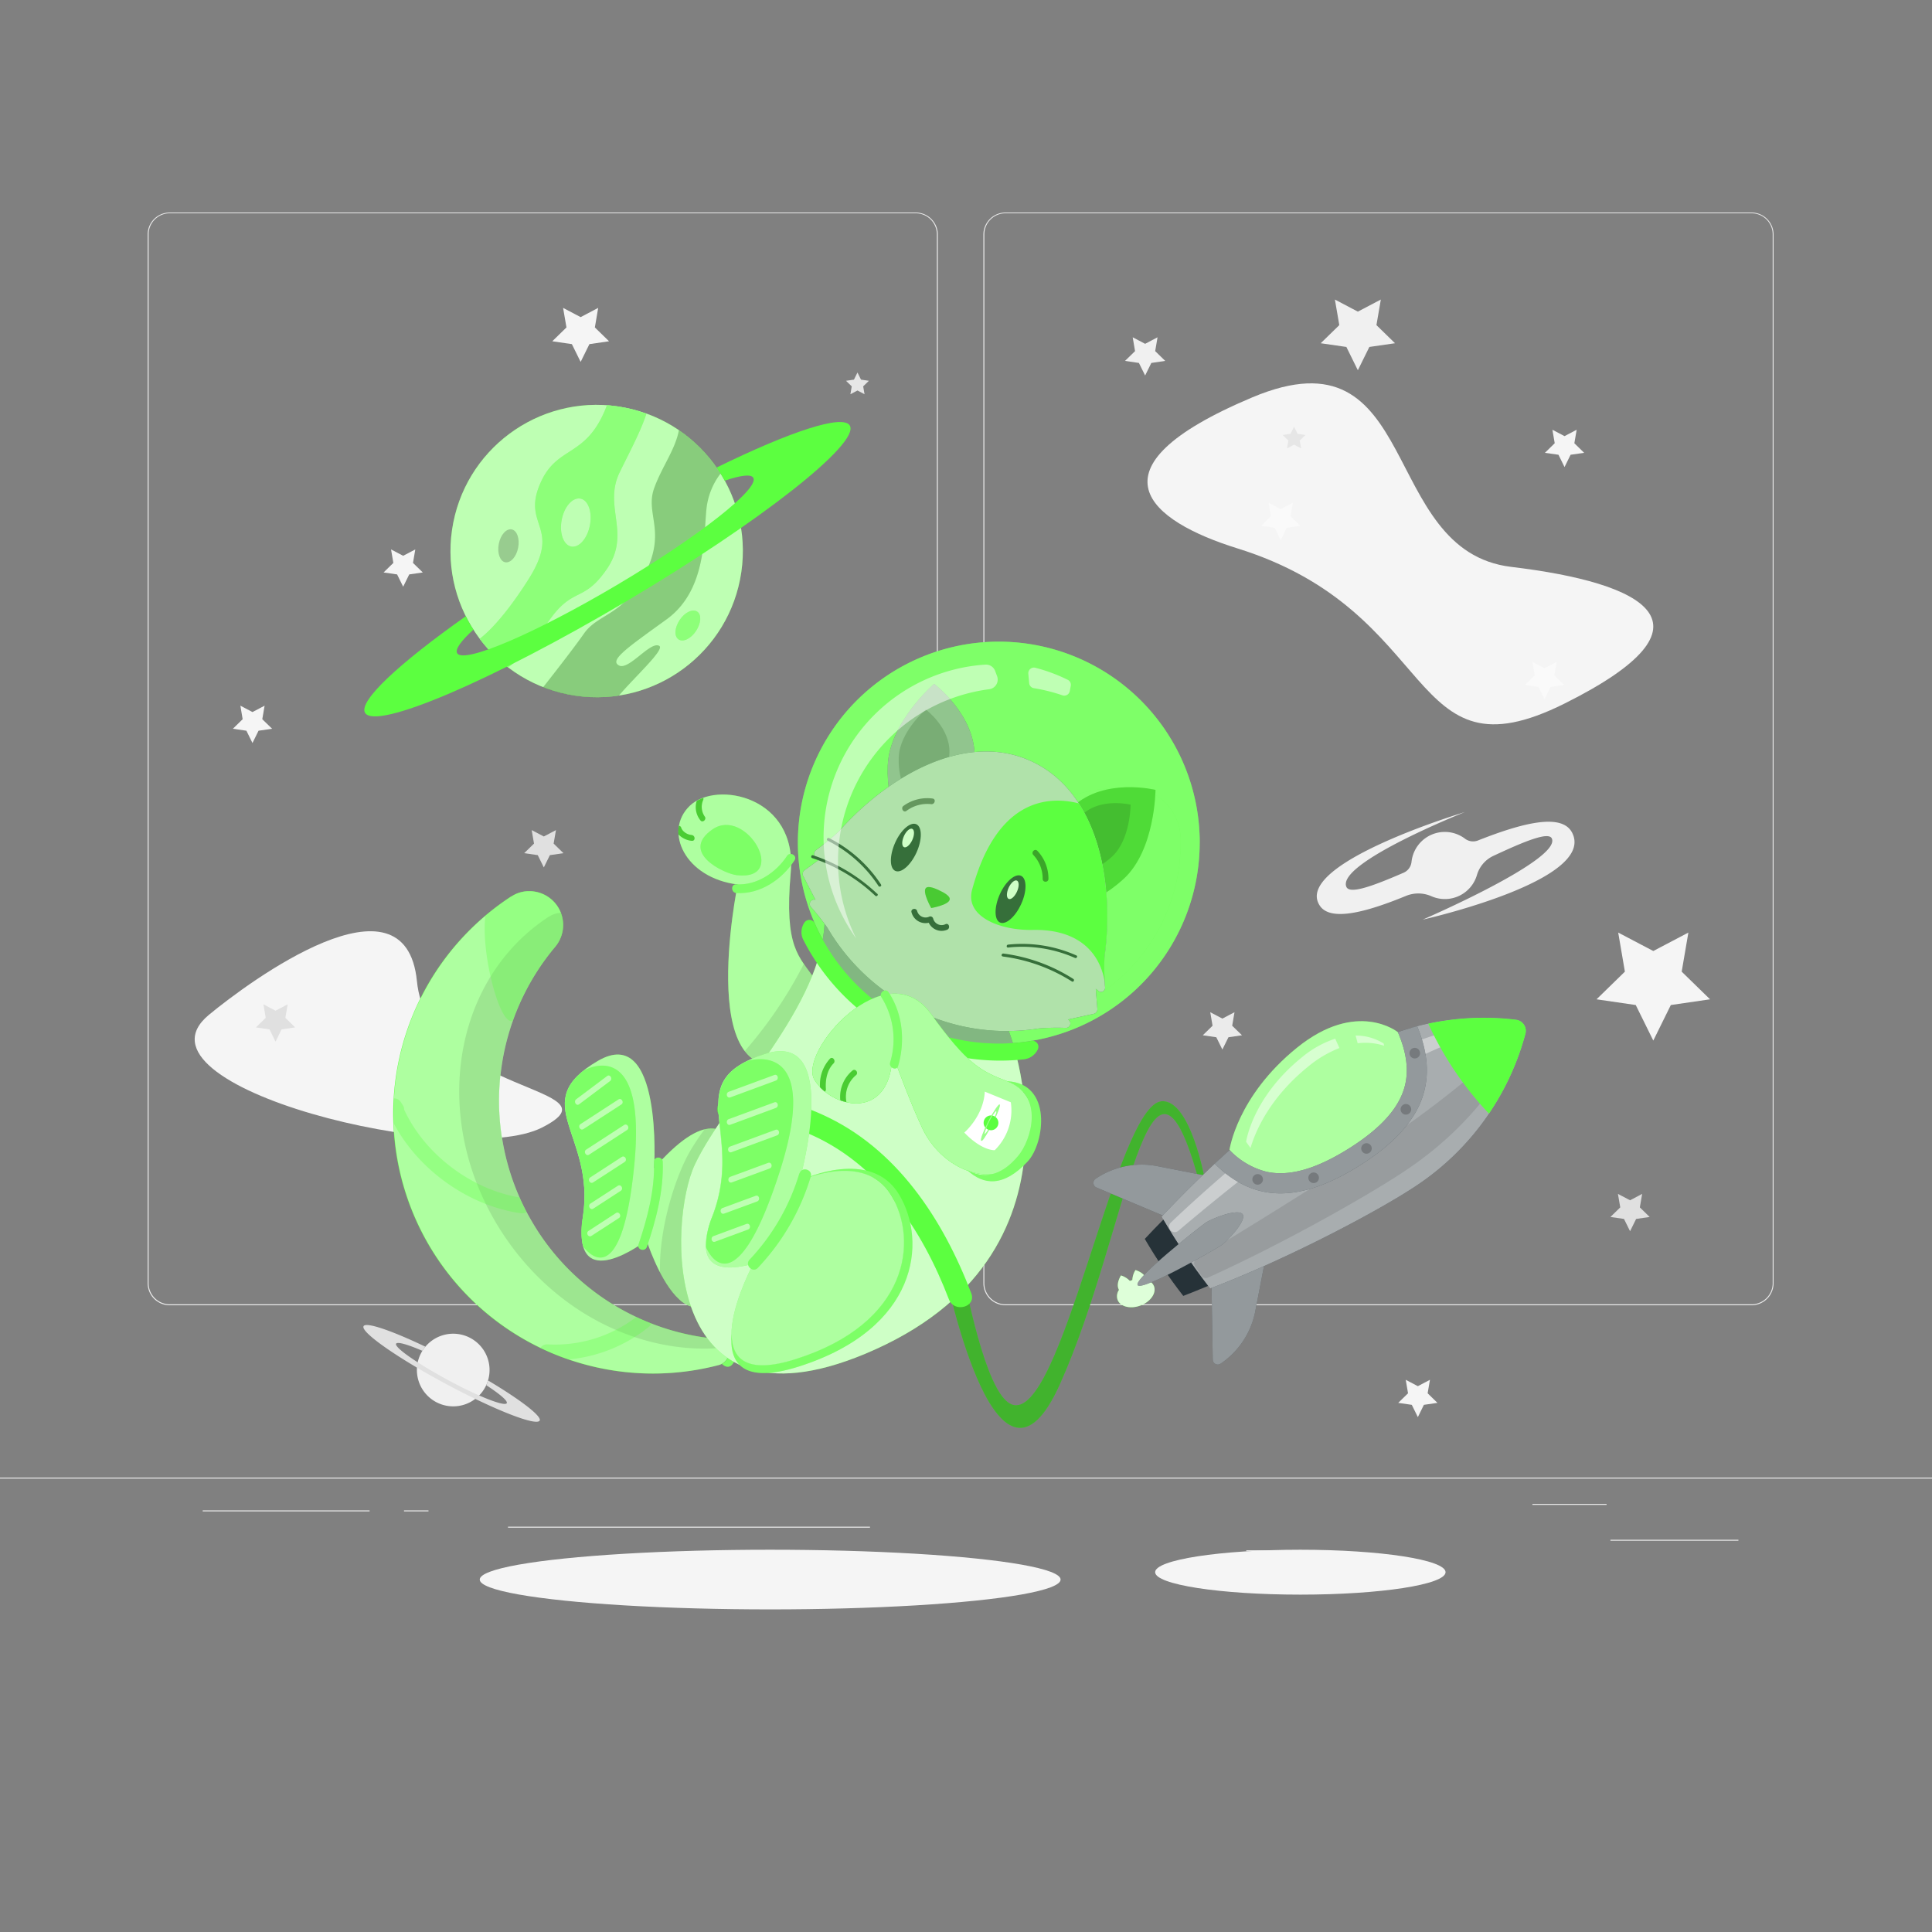 <svg xmlns="http://www.w3.org/2000/svg" viewBox="0 0 500 500"><rect x="0" y="0" width="500" height="500" fill="#808080" stroke="none"/><g id="freepik--background-complete--inject-1"><rect x="416.78" y="398.49" width="33.12" height="0.25" style="fill:#ebebeb"></rect><rect x="322.53" y="401.21" width="8.69" height="0.25" style="fill:#ebebeb"></rect><rect x="396.59" y="389.21" width="19.19" height="0.25" style="fill:#ebebeb"></rect><rect x="52.46" y="390.89" width="43.19" height="0.25" style="fill:#ebebeb"></rect><rect x="104.56" y="390.89" width="6.33" height="0.25" style="fill:#ebebeb"></rect><rect x="131.47" y="395.11" width="93.68" height="0.25" style="fill:#ebebeb"></rect><path d="M237,337.8H43.92a5.71,5.71,0,0,1-5.71-5.71V60.66A5.71,5.71,0,0,1,43.92,55H237a5.71,5.71,0,0,1,5.71,5.71V332.09A5.71,5.71,0,0,1,237,337.8ZM43.92,55.2a5.47,5.47,0,0,0-5.46,5.46V332.09a5.47,5.47,0,0,0,5.46,5.46H237a5.47,5.47,0,0,0,5.46-5.46V60.66A5.47,5.47,0,0,0,237,55.2Z" style="fill:#ebebeb"></path><path d="M453.31,337.8H260.21a5.72,5.72,0,0,1-5.71-5.71V60.66A5.72,5.72,0,0,1,260.21,55h193.1A5.71,5.71,0,0,1,459,60.66V332.09A5.71,5.71,0,0,1,453.31,337.8ZM260.21,55.2a5.47,5.47,0,0,0-5.46,5.46V332.09a5.47,5.47,0,0,0,5.46,5.46h193.1a5.47,5.47,0,0,0,5.46-5.46V60.66a5.47,5.47,0,0,0-5.46-5.46Z" style="fill:#ebebeb"></path><rect y="382.4" width="500" height="0.25" style="fill:#ebebeb"></rect><polygon points="140.74 216.48 143.88 214.83 143.28 218.32 145.82 220.8 142.31 221.31 140.74 224.49 139.17 221.31 135.66 220.8 138.2 218.32 137.6 214.83 140.74 216.48" style="fill:#e0e0e0"></polygon><path d="M320.17,141.9c-22.44-7-40.06-20.57,3.94-39.07s32.5,39.76,67,43.88,55.18,14.72,13.79,35.37S373.29,158.38,320.17,141.9Z" style="fill:#f5f5f5"></path><polygon points="150.27 82.07 154.81 79.68 153.95 84.74 157.62 88.32 152.54 89.06 150.27 93.66 148 89.06 142.93 88.32 146.6 84.74 145.73 79.68 150.27 82.07" style="fill:#f5f5f5"></polygon><polygon points="427.87 246.12 436.95 241.35 435.22 251.46 442.56 258.62 432.41 260.1 427.87 269.3 423.33 260.1 413.18 258.62 420.52 251.46 418.79 241.35 427.87 246.12" style="fill:#f5f5f5"></polygon><polygon points="351.41 80.65 357.36 77.52 356.22 84.14 361.03 88.83 354.39 89.79 351.41 95.82 348.44 89.79 341.8 88.83 346.61 84.14 345.47 77.52 351.41 80.65" style="fill:#f0f0f0"></polygon><polygon points="65.34 184.28 68.48 182.63 67.88 186.13 70.42 188.6 66.91 189.11 65.34 192.29 63.77 189.11 60.27 188.6 62.8 186.13 62.21 182.63 65.34 184.28" style="fill:#f5f5f5"></polygon><polygon points="104.34 143.84 107.48 142.19 106.88 145.68 109.42 148.15 105.91 148.66 104.34 151.84 102.77 148.66 99.27 148.15 101.8 145.68 101.2 142.19 104.34 143.84" style="fill:#f5f5f5"></polygon><polygon points="404.9 112.87 408.04 111.22 407.44 114.71 409.98 117.19 406.47 117.69 404.9 120.87 403.33 117.69 399.82 117.19 402.36 114.71 401.76 111.22 404.9 112.87" style="fill:#f5f5f5"></polygon><polygon points="331.45 131.76 334.59 130.11 333.99 133.61 336.53 136.08 333.02 136.59 331.45 139.77 329.89 136.59 326.38 136.08 328.92 133.61 328.32 130.11 331.45 131.76" style="fill:#fafafa"></polygon><polygon points="334.9 115.08 333.08 116.05 333.43 114.01 331.94 112.57 333.99 112.27 334.9 110.42 335.82 112.27 337.86 112.57 336.38 114.01 336.73 116.05 334.9 115.08" style="fill:#e6e6e6"></polygon><polygon points="221.91 101.06 220.08 102.03 220.43 99.99 218.95 98.55 221 98.25 221.91 96.4 222.83 98.25 224.87 98.55 223.39 99.99 223.74 102.03 221.91 101.06" style="fill:#e6e6e6"></polygon><polygon points="399.72 172.94 402.86 171.29 402.26 174.79 404.8 177.26 401.29 177.77 399.72 180.95 398.15 177.77 394.65 177.26 397.19 174.79 396.59 171.29 399.72 172.94" style="fill:#fafafa"></polygon><polygon points="366.94 358.74 370.07 357.09 369.47 360.58 372.01 363.06 368.5 363.57 366.94 366.75 365.37 363.57 361.86 363.06 364.4 360.58 363.8 357.09 366.94 358.74" style="fill:#f5f5f5"></polygon><polygon points="296.36 88.98 299.57 87.29 298.96 90.87 301.56 93.4 297.96 93.93 296.36 97.18 294.75 93.93 291.15 93.4 293.75 90.87 293.14 87.29 296.36 88.98" style="fill:#f0f0f0"></polygon><path d="M54.05,262.65c10.51-8.7,50.89-38.48,53.85-8.73s53.63,27.12,32.35,37.9S31.58,281.24,54.05,262.65Z" style="fill:#f5f5f5"></path><polygon points="71.31 261.57 74.45 259.92 73.85 263.41 76.39 265.89 72.88 266.4 71.31 269.58 69.74 266.4 66.23 265.89 68.77 263.41 68.17 259.92 71.31 261.57" style="fill:#e0e0e0"></polygon><polygon points="116.83 279.32 118.88 278.24 118.49 280.53 120.15 282.15 117.86 282.49 116.83 284.57 115.8 282.49 113.51 282.15 115.17 280.53 114.78 278.24 116.83 279.32" style="fill:#fafafa"></polygon><polygon points="421.86 310.63 424.99 308.98 424.39 312.47 426.93 314.95 423.43 315.46 421.86 318.64 420.29 315.46 416.78 314.95 419.32 312.47 418.72 308.98 421.86 310.63" style="fill:#e0e0e0"></polygon><path d="M125.58,359a9.4,9.4,0,1,1-3.84-12.72A9.39,9.39,0,0,1,125.58,359Z" style="fill:#f0f0f0"></path><path d="M126.31,357.26a9.64,9.64,0,0,1-.46,1.23c3.49,2.28,5.61,4.07,5.3,4.65-.51.95-7.33-1.72-15.24-6s-13.91-8.44-13.4-9.39c.31-.58,3,.19,6.8,1.84a11.7,11.7,0,0,1,.78-1.07c-8.8-4.2-15.43-6.47-16-5.3-.81,1.51,8.74,8.2,21.32,14.94s23.45,11,24.26,9.48C140.25,366.51,134.68,362.25,126.31,357.26Z" style="fill:#e0e0e0"></path><polygon points="316.35 263.61 319.49 261.96 318.89 265.46 321.43 267.93 317.92 268.44 316.35 271.62 314.78 268.44 311.28 267.93 313.81 265.46 313.21 261.96 316.35 263.61" style="fill:#ebebeb"></polygon><path d="M406.87,215.51c-2.67-5.23-13.07-2.46-24.37,2a3.44,3.44,0,0,1-3.36-.46,8.67,8.67,0,0,0-13.84,6,3.46,3.46,0,0,1-2.05,2.81c-7.94,3.44-14,5.68-14.82,3.63-2.49-6.17,30.69-19.33,30.69-19.33s-44.72,13.4-37.56,24.22c2.76,4.18,12,1.72,22.4-2.56a8.42,8.42,0,0,1,6.55.15,8.65,8.65,0,0,0,11.74-5.58,7.94,7.94,0,0,1,4.36-4.95c8.06-3.76,14.17-6.26,15-4.44,2.51,5.48-33.42,21-33.42,21S413.21,227.92,406.87,215.51Z" style="fill:#f0f0f0"></path></g><g id="freepik--Shadow--inject-1"><ellipse id="freepik--path--inject-1" cx="199.32" cy="408.79" rx="75.16" ry="7.72" style="fill:#f5f5f5"></ellipse><ellipse id="freepik--path--inject-1" cx="336.53" cy="406.88" rx="37.58" ry="5.81" style="fill:#f5f5f5"></ellipse></g><g id="freepik--Rocket--inject-1"><path d="M296.7,331.18c0-.12-.07-.24-.11-.36-.57-1.52-2.73-2.13-2.73-2.13a5.25,5.25,0,0,0-.81,2.58l-.32.11-.32.13a5.28,5.28,0,0,0-2.3-1.42s-1.24,1.87-.67,3.4l.15.34a2.88,2.88,0,0,0-.36,2.55c.66,1.79,3.32,2.46,5.92,1.49s4.17-3.21,3.5-5A2.92,2.92,0,0,0,296.7,331.18Z" style="fill:#5CFF40"></path><path d="M296.7,331.18c0-.12-.07-.24-.11-.36-.57-1.52-2.73-2.13-2.73-2.13a5.25,5.25,0,0,0-.81,2.58l-.32.11-.32.13a5.28,5.28,0,0,0-2.3-1.42s-1.24,1.87-.67,3.4l.15.34a2.88,2.88,0,0,0-.36,2.55c.66,1.79,3.32,2.46,5.92,1.49s4.17-3.21,3.5-5A2.92,2.92,0,0,0,296.7,331.18Z" style="fill:#fff;opacity:0.8"></path><path d="M300.66,285c-11.87.74-25.94,83.65-38.88,78.44-5.48-2.2-10.37-21.19-14.18-42.33l-4.45,1.65c2.65,13.36,15.31,70.69,31.13,35.53,17.82-39.62,23.08-100.4,36.13-52.16l1.44-.69S308.15,284.53,300.66,285Z" style="fill:#5CFF40"></path><path d="M300.66,285c-11.87.74-25.94,83.65-38.88,78.44-5.48-2.2-10.37-21.19-14.18-42.33l-4.45,1.65c2.65,13.36,15.31,70.69,31.13,35.53,17.82-39.62,23.08-100.4,36.13-52.16l1.44-.69S308.15,284.53,300.66,285Z" style="opacity:0.3"></path><path d="M318.19,297.62s1.88-13.85,17.44-26.45,26.11-4.06,26.11-4.06l4.15,2.72.21,11.64-5.9,10.27-14.68,11.65-15.16,4.28L323,304.36Z" style="fill:#5CFF40"></path><path d="M318.19,297.62s1.88-13.85,17.44-26.45,26.11-4.06,26.11-4.06l4.15,2.72.21,11.64-5.9,10.27-14.68,11.65-15.16,4.28L323,304.36Z" style="fill:#fff;opacity:0.5"></path><path d="M283.79,307.34l23.68,10,16.06-10.84-24-4.7a21.24,21.24,0,0,0-15.94,3.23h0A1.3,1.3,0,0,0,283.79,307.34Z" style="fill:#263238"></path><path d="M313.86,351.92l-.43-25.72,16.06-10.83-4.63,24a21.22,21.22,0,0,1-9,13.57h0A1.3,1.3,0,0,1,313.86,351.92Z" style="fill:#263238"></path><g style="opacity:0.5"><path d="M283.79,307.34l23.68,10,16.06-10.84-24-4.7a21.24,21.24,0,0,0-15.94,3.23h0A1.3,1.3,0,0,0,283.79,307.34Z" style="fill:#fff"></path><path d="M313.86,351.92l-.43-25.72,16.06-10.83-4.63,24a21.22,21.22,0,0,1-9,13.57h0A1.3,1.3,0,0,1,313.86,351.92Z" style="fill:#fff"></path></g><path d="M392.36,263.9A68.51,68.51,0,0,0,365.17,266l1.79,9.54-.86,5.91-9.25,13-9.48,6.4L334,306.15,323,304.36,315.61,300c-5.19,4.83-10.34,9.92-15,14.89,1.83,3.16,3.82,6.34,6,9.5s4.33,6.19,6.58,9.07c20.53-7.84,44.19-20.41,53.7-26.83a68.41,68.41,0,0,0,27.92-39.11A2.91,2.91,0,0,0,392.36,263.9Z" style="fill:#263238"></path><path d="M392.36,263.9A68.51,68.51,0,0,0,365.17,266l1.79,9.54-.86,5.91-9.25,13-9.48,6.4L334,306.15,323,304.36,315.61,300c-5.19,4.83-10.34,9.92-15,14.89,1.83,3.16,3.82,6.34,6,9.5s4.33,6.19,6.58,9.07c20.53-7.84,44.19-20.41,53.7-26.83a68.41,68.41,0,0,0,27.92-39.11A2.91,2.91,0,0,0,392.36,263.9Z" style="fill:#fff;opacity:0.6"></path><path d="M306.6,324.39c-2-2.92-3.8-5.84-5.52-8.76-1.65,1.66-3.27,3.33-4.81,5q2.19,3.76,4.73,7.54t5.23,7.21c2.11-.81,4.26-1.68,6.42-2.59C310.59,330.1,308.56,327.3,306.6,324.39Z" style="fill:#263238"></path><path d="M393.88,266.16c-8.53,8.91-20.69,19-35,28.66-9.3,6.27-31,20.08-49.15,30.91a1.42,1.42,0,0,0-.45,2l1.62,2.39a1.41,1.41,0,0,0,1.76.51c19.59-8.86,42.19-21.65,51.53-28,13.92-9.38,24.14-21.73,29.83-34.62a2,2,0,0,0-.18-1.91Z" style="opacity:0.1"></path><g style="opacity:0.4"><path d="M319.05,302c-5.47,4.67-11,9.58-16,14.36A1.43,1.43,0,0,0,305,318.5c5.57-4.75,11.65-9.69,17.62-14.39Z" style="fill:#fff"></path><path d="M365.89,269.83l.76,4.05A103,103,0,0,1,393,264.8l-.31-.45A77.34,77.34,0,0,0,365.89,269.83Z" style="fill:#fff"></path></g><path d="M366.76,265.6q-2.53.66-5,1.51c2.23,5.17,2.84,9.71,1.86,13.74-1.4,5.77-6.18,11.14-14.6,16.42s-15.34,7.24-21.14,6a19.87,19.87,0,0,1-9.67-5.65q-1.92,1.75-3.83,3.55c10.14,10.11,22,10.17,37.41.52C368,291.53,372.8,280.17,366.76,265.6Z" style="fill:#263238"></path><path d="M366.76,265.6q-2.53.66-5,1.51c2.23,5.17,2.84,9.71,1.86,13.74-1.4,5.77-6.18,11.14-14.6,16.42s-15.34,7.24-21.14,6a19.87,19.87,0,0,1-9.67-5.65q-1.92,1.75-3.83,3.55c10.14,10.11,22,10.17,37.41.52C368,291.53,372.8,280.17,366.76,265.6Z" style="fill:#fff;opacity:0.5"></path><g style="opacity:0.2"><path d="M326.64,304.49a1.37,1.37,0,1,1-1.88-.43A1.37,1.37,0,0,1,326.64,304.49Z"></path><path d="M341.13,304.08a1.37,1.37,0,1,1-1.89-.43A1.37,1.37,0,0,1,341.13,304.08Z"></path><path d="M354.8,296.5a1.36,1.36,0,1,1-1.88-.43A1.36,1.36,0,0,1,354.8,296.5Z"></path><path d="M365,286.36a1.37,1.37,0,1,1-1.88-.43A1.36,1.36,0,0,1,365,286.36Z"></path><path d="M367.3,271.83a1.37,1.37,0,1,1-1.89-.43A1.36,1.36,0,0,1,367.3,271.83Z"></path></g><path d="M369.63,264.92a86.18,86.18,0,0,0,15.71,23.29,68.58,68.58,0,0,0,9.46-20.69,2.91,2.91,0,0,0-2.44-3.62A68.76,68.76,0,0,0,369.63,264.92Z" style="fill:#5CFF40"></path><path d="M321.6,314.27c1.09,1.63-4,7-5.63,8.08s-20.45,11.88-21.55,10.25,15.94-15,17.57-16.14S320.5,312.64,321.6,314.27Z" style="fill:#263238"></path><path d="M321.6,314.27c1.09,1.63-4,7-5.63,8.08s-20.45,11.88-21.55,10.25,15.94-15,17.57-16.14S320.5,312.64,321.6,314.27Z" style="fill:#fff;opacity:0.5"></path><path d="M345.55,268.81a26.44,26.44,0,0,0-8.68,4.87c-12.83,10.4-14.38,21.83-14.38,21.83l1.14,1.59c1.22-4.14,4.82-12.89,14.91-21.06a29.54,29.54,0,0,1,8.1-4.81Z" style="fill:#fff;opacity:0.5"></path><path d="M350.83,268l.54,2a15.86,15.86,0,0,1,6.85.64l-.14-.59A13.55,13.55,0,0,0,350.83,268Z" style="fill:#fff;opacity:0.5"></path></g><g id="freepik--Cat--inject-1"><path d="M137.24,230.63h-.37a8.1,8.1,0,0,0-4.49,1.35l-.06,0A67.18,67.18,0,0,0,186,353.28a3.41,3.41,0,0,0,1.62-.94l.06-.06a3.42,3.42,0,0,0-2.13-5.79A61.86,61.86,0,0,1,143.71,245,8.76,8.76,0,0,0,137.24,230.63Z" style="fill:#5CFF40"></path><path d="M187.68,352.28l-.06.06a3.51,3.51,0,0,1-1.61.94,67.23,67.23,0,0,1-38.82-1.46,65.39,65.39,0,0,1-7.32-3,67.19,67.19,0,0,1-38-58.2l.09-6.37A67.24,67.24,0,0,1,132.32,232l.06,0a8.11,8.11,0,0,1,4.5-1.35h.37A8.75,8.75,0,0,1,143.71,245a61.94,61.94,0,0,0-9.26,64.85c.56,1.28,1.18,2.55,1.84,3.81q1.34,2.52,2.93,5a61.44,61.44,0,0,0,25.48,22.19c1.28.61,2.57,1.16,3.88,1.67h0a62,62,0,0,0,17,4A3.42,3.42,0,0,1,187.68,352.28Z" style="fill:#fff;opacity:0.5"></path><path d="M188.41,348.66a3.33,3.33,0,0,0-2.86-2.17A61.86,61.86,0,0,1,143.71,245a8.64,8.64,0,0,0,1.45-8.77,6.15,6.15,0,0,0-3.07,1l-.05,0c-25.35,16.52-30.75,53.15-12.07,81.81C143.82,340.31,167,351.18,188.41,348.66Z" style="opacity:0.1"></path><path d="M188.89,346c-1.8-1.66-3.27-.64-4.14.41l.8.1a3.42,3.42,0,0,1,2.13,5.79l-.06.06a3.61,3.61,0,0,1-.8.61C190.09,356.05,191.94,348.78,188.89,346Z" style="fill:#5CFF40"></path><g style="opacity:0.2"><path d="M188.89,346c-1.8-1.66-3.27-.64-4.14.41l.8.1a3.42,3.42,0,0,1,2.13,5.79l-.06.06a3.61,3.61,0,0,1-.8.61C190.09,356.05,191.94,348.78,188.89,346Z" style="fill:#fff"></path></g><path d="M210.71,253.23c-3.79-5.7-7.84-7.77-6.07-27.43s-19.21-23.89-26.11-17.27-1.22,18.7,12.39,20.37c0,0-11.91,57.57,16.5,45C211.8,272,216.55,262,210.71,253.23Z" style="fill:#5CFF40"></path><path d="M210.71,253.23c-3.79-5.7-7.84-7.77-6.07-27.43s-19.21-23.89-26.11-17.27-1.22,18.7,12.39,20.37c0,0-11.91,57.57,16.5,45C211.8,272,216.55,262,210.71,253.23Z" style="fill:#fff;opacity:0.5"></path><path d="M190.7,226.5c-3.34-.38-14.91-5.93-6.29-11.87S204.34,228,190.7,226.5Z" style="fill:#5CFF40"></path><path d="M190.62,231.11c6.15.38,11.8-3.54,15-8.46.8-1.21-1.15-2.34-1.94-1.14-2.83,4.29-7.76,7.68-13.11,7.35-1.45-.09-1.44,2.16,0,2.25Z" style="fill:#5CFF40"></path><g style="opacity:0.2"><path d="M190.7,226.5c-3.34-.38-14.91-5.93-6.29-11.87S204.34,228,190.7,226.5Z" style="fill:#fff"></path><path d="M190.62,231.11c6.15.38,11.8-3.54,15-8.46.8-1.21-1.15-2.34-1.94-1.14-2.83,4.29-7.76,7.68-13.11,7.35-1.45-.09-1.44,2.16,0,2.25Z" style="fill:#fff"></path></g><path d="M207.42,273.91c4.38-1.93,9.13-11.89,3.29-20.68-.91-1.37-1.83-2.52-2.69-3.76A110.33,110.33,0,0,1,192.76,272C195.63,275.77,200.23,277.09,207.42,273.91Z" style="opacity:0.1"></path><path d="M191.75,322.67c2.45-7.17,3.38-49.88-22.46-20.32,0,0,2.31-37.62-14.54-27.8-18.59,10.84-.67,18.89-3.89,40.27S167.33,321,167.33,321,179.39,358.87,191.75,322.67Z" style="fill:#5CFF40"></path><path d="M191.75,322.67c2.45-7.17,3.38-49.88-22.46-20.32,0,0,2.31-37.62-14.54-27.8-18.59,10.84-.67,18.89-3.89,40.27S167.33,321,167.33,321,179.39,358.87,191.75,322.67Z" style="fill:#fff;opacity:0.5"></path><path d="M151,277.11c-12.06,9.65,2.84,18-.12,37.71a18.9,18.9,0,0,0,0,7.67c.31.45,9.74,13.9,13.22-20.49C167.55,268.27,152.09,276.48,151,277.11Z" style="fill:#5CFF40"></path><path d="M151,277.11c-12.06,9.65,2.84,18-.12,37.71a18.9,18.9,0,0,0,0,7.67c.31.45,9.74,13.9,13.22-20.49C167.55,268.27,152.09,276.48,151,277.11Z" style="fill:#fff;opacity:0.2"></path><g style="opacity:0.5"><path d="M149.88,285.78l8-6c.77-.58,0-1.88-.75-1.3l-8,6c-.77.57,0,1.88.75,1.3Z" style="fill:#fff"></path><path d="M151,292.2l9.81-6.37c.8-.52,0-1.82-.76-1.29l-9.81,6.37c-.81.52-.06,1.82.76,1.29Z" style="fill:#fff"></path><path d="M152.46,298.82l9.81-6.37c.81-.53.06-1.83-.76-1.3l-9.81,6.37c-.8.53,0,1.83.76,1.3Z" style="fill:#fff"></path><path d="M153.51,306l8.14-5.28c.81-.53.06-1.83-.75-1.3l-8.14,5.29c-.81.52-.06,1.82.75,1.29Z" style="fill:#fff"></path><path d="M153.55,312.79l7.11-4.62c.8-.52.05-1.82-.76-1.29l-7.11,4.61c-.8.53,0,1.83.76,1.3Z" style="fill:#fff"></path><path d="M153.07,319.84l7.11-4.61c.81-.53,0-1.83-.76-1.3l-7.1,4.62c-.81.52-.06,1.82.75,1.29Z" style="fill:#fff"></path></g><path d="M169.25,300.71c.25,7.21-1.72,14.61-4,21.36-.47,1.37,1.7,2,2.17.6,2.36-6.92,4.36-14.57,4.1-22-.05-1.45-2.3-1.46-2.25,0Z" style="fill:#5CFF40"></path><g style="opacity:0.2"><path d="M169.25,300.71c.25,7.21-1.72,14.61-4,21.36-.47,1.37,1.7,2,2.17.6,2.36-6.92,4.36-14.57,4.1-22-.05-1.45-2.3-1.46-2.25,0Z" style="fill:#fff"></path></g><path d="M170.8,329.27c4.47,8.6,12.64,17.73,20.95-6.6,1.93-5.65,2.91-33.37-9.41-30.4a65.09,65.09,0,0,0-3.82,5.77C175.17,303.85,170.53,317.1,170.8,329.27Z" style="opacity:0.1"></path><path d="M260.82,266.06s24,58.94-37,84.34c-53,22.08-50.85-34.44-44-49,8.14-17.31,33.33-41,33.67-63.67Z" style="fill:#5CFF40"></path><path d="M260.82,266.06s24,58.94-37,84.34c-53,22.08-50.85-34.44-44-49,8.14-17.31,33.33-41,33.67-63.67Z" style="fill:#fff;opacity:0.7"></path><path d="M310.48,218.06a52,52,0,0,1-45.63,51.61,51.35,51.35,0,0,1-6.36.39,52,52,0,1,1,52-52Z" style="fill:#5CFF40"></path><path d="M310.48,218.06a52,52,0,0,1-45.63,51.61,51.35,51.35,0,0,1-6.36.39,52,52,0,1,1,52-52Z" style="fill:#fff;opacity:0.3"></path><path d="M264.25,264.79a47.08,47.08,0,0,0,41.31-46.73c0-.34,0-.69,0-1a13.55,13.55,0,0,0-13.29-13.28h-.79a47.3,47.3,0,0,0-47.3,47.3v.8a13.57,13.57,0,0,0,13.28,13.29h1A47.64,47.64,0,0,0,264.25,264.79Z" style="fill:#5CFF40"></path><path d="M264.25,264.79a47.08,47.08,0,0,0,41.31-46.73c0-.34,0-.69,0-1a13.55,13.55,0,0,0-13.29-13.28h-.79a47.3,47.3,0,0,0-47.3,47.3v.8a13.57,13.57,0,0,0,13.28,13.29h1A47.64,47.64,0,0,0,264.25,264.79Z" style="fill:#fff;opacity:0.3"></path><path d="M262.78,272.16a59.21,59.21,0,0,0-2-6.1l-47.33-28.33a35.48,35.48,0,0,1-1,7.66l7.59,10.89,10.32,8.82,13.93,5,14.17,2.85Z" style="fill:#263238"></path><path d="M262.78,272.16a59.21,59.21,0,0,0-2-6.1l-47.33-28.33a35.48,35.48,0,0,1-1,7.66l7.59,10.89,10.32,8.82,13.93,5,14.17,2.85Z" style="fill:#fff;opacity:0.5"></path><path d="M252.22,196.32c-.43,11.18-5.82,20.64-12,21.14s-10.9-8.16-10.47-19.34,12-21.14,12-21.14S252.65,185.15,252.22,196.32Z" style="fill:#263238"></path><path d="M252.22,196.32c-.43,11.18-5.82,20.64-12,21.14s-10.9-8.16-10.47-19.34,12-21.14,12-21.14S252.65,185.15,252.22,196.32Z" style="fill:#fff;opacity:0.6"></path><path d="M245.71,194.9c-.25,6.52-3.39,12-7,12.34s-6.37-4.76-6.12-11.29,7-12.34,7-12.34S246,188.37,245.71,194.9Z" style="opacity:0.2"></path><path d="M277.75,208.68c-8.14,7.52-11.81,17.8-8.19,23s13.14,3.25,21.28-4.26,8.2-23,8.2-23S285.89,201.17,277.75,208.68Z" style="fill:#5CFF40"></path><path d="M277.75,208.68c-8.14,7.52-11.81,17.8-8.19,23s13.14,3.25,21.28-4.26,8.2-23,8.2-23S285.89,201.17,277.75,208.68Z" style="opacity:0.2"></path><path d="M280.18,210.74c-4.75,4.39-6.89,10.39-4.78,13.4s7.68,1.91,12.43-2.48,4.78-13.41,4.78-13.41S284.94,206.35,280.18,210.74Z" style="opacity:0.2"></path><path d="M283.58,255.9l.87.67c.63.48,1.56-.16,1.55-1a63.38,63.38,0,0,1-.16-7.94c2.53-18.15-1.1-42.15-18.63-50.48s-37.94,4.26-50,17.9a62.08,62.08,0,0,1-6.08,5c-.68.56-.56,1.7.21,1.88l1.06.26-4.17,3a1.23,1.23,0,0,0-.38,1.49l3.19,6.19-.27-.06a1.15,1.15,0,0,0-1,1.8,63.36,63.36,0,0,1,4.38,5.52,54.11,54.11,0,0,0,23.49,21.52,52.85,52.85,0,0,0,31.29,4.5,60.76,60.76,0,0,1,7-.13,1.16,1.16,0,0,0,.71-2l-.23-.18,6.72-1.48a1.21,1.21,0,0,0,.87-1.25Z" style="fill:#263238"></path><path d="M283.58,255.9l.87.67c.63.48,1.56-.16,1.55-1a63.38,63.38,0,0,1-.16-7.94c2.53-18.15-1.1-42.15-18.63-50.48s-37.94,4.26-50,17.9a62.08,62.08,0,0,1-6.08,5c-.68.56-.56,1.7.21,1.88l1.06.26-4.17,3a1.23,1.23,0,0,0-.38,1.49l3.19,6.19-.27-.06a1.15,1.15,0,0,0-1,1.8,63.36,63.36,0,0,1,4.38,5.52,54.11,54.11,0,0,0,23.49,21.52,52.85,52.85,0,0,0,31.29,4.5,60.76,60.76,0,0,1,7-.13,1.16,1.16,0,0,0,.71-2l-.23-.18,6.72-1.48a1.21,1.21,0,0,0,.87-1.25Z" style="fill:#fff;opacity:0.8"></path><path d="M267.21,240.66c19.29-.38,18.8,15.75,18.79,14.86a63.38,63.38,0,0,1-.16-7.94c1.79-12.84.49-28.59-6.62-39.66-9.09-2.3-21.57-.08-27.64,22.35C249.68,237.26,258.9,240.83,267.21,240.66Z" style="fill:#5CFF40"></path><path d="M241,235s-2.29-4-1.42-5.13c.63-.81,2.72.19,3.52.57s2.89,1.36,2.68,2.37C245.5,234.23,241,235,241,235Z" style="fill:#5CFF40"></path><path d="M241,235s-2.29-4-1.42-5.13c.63-.81,2.72.19,3.52.57s2.89,1.36,2.68,2.37C245.5,234.23,241,235,241,235Z" style="opacity:0.3"></path><path d="M244.73,239.16a2.26,2.26,0,0,1-3.23-1.45.76.76,0,0,0-.92-.52,2.26,2.26,0,0,1-3.23-1.45c-.31-.91-1.76-.52-1.44.4a3.73,3.73,0,0,0,4.45,2.67,3.68,3.68,0,0,0,4.77,1.8C246,240.26,245.63,238.81,244.73,239.16Z" style="fill:#263238"></path><path d="M237.18,220.65c-1.53,3.33-4,5.44-5.5,4.73s-1.49-4,0-7.33,4-5.44,5.49-4.73S238.7,217.32,237.18,220.65Z" style="fill:#263238"></path><path d="M236.1,217.39c-.6,1.3-1.57,2.14-2.16,1.85s-.59-1.56,0-2.87,1.57-2.14,2.16-1.86S236.7,216.08,236.1,217.39Z" style="fill:#fff"></path><path d="M264.26,234c-1.52,3.33-4,5.45-5.49,4.73s-1.49-4,0-7.33,4-5.44,5.5-4.73S265.79,230.71,264.26,234Z" style="fill:#263238"></path><path d="M263.18,230.78c-.6,1.3-1.56,2.14-2.15,1.85s-.59-1.56,0-2.87,1.57-2.14,2.16-1.86S263.78,229.47,263.18,230.78Z" style="fill:#fff"></path><path d="M228,228.9a34.74,34.74,0,0,0-13.44-12c-.43-.21-.81.44-.38.65a34,34,0,0,1,13.18,11.75c.26.4.91,0,.64-.38Z" style="fill:#263238"></path><path d="M227.05,231.34a44.53,44.53,0,0,0-16.65-10c-.46-.14-.66.58-.2.73a43.54,43.54,0,0,1,16.32,9.75c.36.33.89-.2.53-.53Z" style="fill:#263238"></path><path d="M260.89,245.22a33.76,33.76,0,0,1,17.3,2.69c.44.2.82-.45.38-.64a34.5,34.5,0,0,0-17.68-2.8c-.48.05-.48.8,0,.75Z" style="fill:#263238"></path><path d="M259.48,247.54A43.78,43.78,0,0,1,277.4,254c.41.26.78-.39.38-.65a44.08,44.08,0,0,0-18.1-6.57c-.47-.06-.67.66-.2.72Z" style="fill:#263238"></path><g style="opacity:0.5"><path d="M234.57,209.87a9,9,0,0,1,6.4-1.76c.94.14,1.35-1.3.4-1.45a10.48,10.48,0,0,0-7.56,1.91c-.77.56,0,1.86.76,1.3Z"></path></g><g style="opacity:0.5"><path d="M267.42,221.26a8.91,8.91,0,0,1,2.42,6.18c0,1,1.47,1,1.5,0a10.46,10.46,0,0,0-2.86-7.24c-.66-.71-1.72.35-1.06,1.06Z"></path></g><path d="M310.48,218.06a52,52,0,0,1-45.63,51.61,51.35,51.35,0,0,1-6.36.39,52,52,0,1,1,52-52Z" style="fill:#5CFF40;opacity:0.3"></path><path d="M179,216.1a3.45,3.45,0,0,1-2.28-1.15,2.78,2.78,0,0,1-.35-.54c-.09-.18,0,0-.06-.17a.68.68,0,0,0-.62-.52,9,9,0,0,0-.13,2.2A5.48,5.48,0,0,0,179,217.6C180,217.73,180,216.23,179,216.1Z" style="fill:#5CFF40"></path><path d="M182.33,211.24A4.43,4.43,0,0,1,182,207a.64.64,0,0,0,0-.49,11.31,11.31,0,0,0-1.69.77,5.41,5.41,0,0,0,1,5.07C181.9,213,183,212,182.33,211.24Z" style="fill:#5CFF40"></path><g style="opacity:0.2"><path d="M179,216.1a3.45,3.45,0,0,1-2.28-1.15,2.78,2.78,0,0,1-.35-.54c-.09-.18,0,0-.06-.17a.68.68,0,0,0-.62-.52,9,9,0,0,0-.13,2.2A5.48,5.48,0,0,0,179,217.6C180,217.73,180,216.23,179,216.1Z"></path><path d="M182.33,211.24A4.43,4.43,0,0,1,182,207a.64.64,0,0,0,0-.49,11.31,11.31,0,0,0-1.69.77,5.41,5.41,0,0,0,1,5.07C181.9,213,183,212,182.33,211.24Z"></path></g><path d="M188.5,289.66c6.82-.84,14.28,1,20.51,3.62,18.27,7.67,29.73,25.1,36.57,43,1.37,3.57,7.17,2,5.78-1.59-7.31-19.13-19.29-37.56-38.56-46.24-7.29-3.29-16.2-5.77-24.3-4.77-3.78.46-3.83,6.47,0,6Z" style="fill:#5CFF40"></path><path d="M264.85,269.67a51.35,51.35,0,0,1-6.36.39,52,52,0,0,1-46.65-29c-.33-.67-.64-1.36-.94-2.05a1.55,1.55,0,0,0-2.66-.33,4.37,4.37,0,0,0-.29,4.65,57.16,57.16,0,0,0,56.9,30.84,4.55,4.55,0,0,0,3.73-2.58,1.56,1.56,0,0,0-1.66-2.22C266.23,269.49,265.55,269.59,264.85,269.67Z" style="fill:#5CFF40"></path><path d="M276.33,175.93a43.71,43.71,0,0,0-8.37-3.11,1.46,1.46,0,0,0-1.83,1.54l.22,2.44a1.44,1.44,0,0,0,1.22,1.3,45,45,0,0,1,7.36,1.84,1.45,1.45,0,0,0,1.93-1.1l.25-1.34A1.44,1.44,0,0,0,276.33,175.93Z" style="fill:#fff;opacity:0.5"></path><path d="M258.05,175l-.52-1.39A2.54,2.54,0,0,0,255,172a44.8,44.8,0,0,0-33.41,70.89l-.09-.17A44.89,44.89,0,0,1,256,178.37,2.52,2.52,0,0,0,258.05,175Z" style="fill:#fff;opacity:0.5"></path><path d="M206.9,305.64s11.19-39.38-9-32.87c-22.25,7.18-5.11,19.89-13.49,41.83-5.75,15,3.92,14.34,10.57,12.42,0,0-18.36,34,11,24.7s31.67-30.77,24.67-42.38S206.9,305.64,206.9,305.64Z" style="fill:#5CFF40"></path><path d="M206.9,305.64s11.19-39.38-9-32.87c-22.25,7.18-5.11,19.89-13.49,41.83-5.75,15,3.92,14.34,10.57,12.42,0,0-18.36,34,11,24.7s31.67-30.77,24.67-42.38S206.9,305.64,206.9,305.64Z" style="fill:#fff;opacity:0.5"></path><path d="M193.34,274.61c-15,7.44-1.18,19.81-8.89,40a20.54,20.54,0,0,0-1.73,8.15c.22.55,7.11,17,18.79-18.68C213,269.08,194.66,274.2,193.34,274.61Z" style="fill:#5CFF40"></path><path d="M193.34,274.61c-15,7.44-1.18,19.81-8.89,40a20.54,20.54,0,0,0-1.73,8.15c.22.55,7.11,17,18.79-18.68C213,269.08,194.66,274.2,193.34,274.61Z" style="fill:#fff;opacity:0.2"></path><g style="opacity:0.5"><path d="M189,284l11.79-4.35c.9-.33.51-1.78-.4-1.44l-11.79,4.34c-.89.33-.51,1.78.4,1.45Z" style="fill:#fff"></path><path d="M189,291.08l11.79-4.35c.9-.33.51-1.78-.4-1.44l-11.79,4.34c-.89.33-.51,1.79.4,1.45Z" style="fill:#fff"></path><path d="M189.32,298.18l11.79-4.35c.9-.33.51-1.78-.4-1.44l-11.78,4.34c-.9.34-.51,1.79.39,1.45Z" style="fill:#fff"></path><path d="M189.41,306l9.78-3.6c.9-.34.51-1.79-.4-1.45l-9.78,3.6c-.9.34-.51,1.79.4,1.45Z" style="fill:#fff"></path><path d="M187.42,314.07l8.53-3.14c.9-.34.51-1.79-.4-1.45L187,312.63c-.9.33-.51,1.78.4,1.44Z" style="fill:#fff"></path><path d="M185.06,321.35l8.53-3.15c.9-.33.51-1.78-.4-1.45l-8.53,3.15c-.9.33-.51,1.78.4,1.45Z" style="fill:#fff"></path></g><path d="M206.9,305.64s16.76-7.92,23.76,3.7,4.67,33.05-24.67,42.38c-13.06,4.16-16.66-.29-16.64-6.49-.64,7.31,2.59,13.14,17.41,8.42,30.81-9.8,33.26-32.32,25.91-44.52s-24.95-3.88-24.95-3.88Z" style="fill:#5CFF40"></path><path d="M206.9,305.64s16.76-7.92,23.76,3.7,4.67,33.05-24.67,42.38c-13.06,4.16-16.66-.29-16.64-6.49-.64,7.31,2.59,13.14,17.41,8.42,30.81-9.8,33.26-32.32,25.91-44.52s-24.95-3.88-24.95-3.88Z" style="fill:#fff;opacity:0.2"></path><path d="M206.88,303.66A55.83,55.83,0,0,1,194,326c-1.33,1.4.79,3.52,2.12,2.12a58.93,58.93,0,0,0,13.7-23.62c.54-1.86-2.36-2.65-2.9-.8Z" style="fill:#5CFF40"></path><g style="opacity:0.2"><path d="M206.88,303.66A55.83,55.83,0,0,1,194,326c-1.33,1.4.79,3.52,2.12,2.12a58.93,58.93,0,0,0,13.7-23.62c.54-1.86-2.36-2.65-2.9-.8Z" style="fill:#fff"></path></g><path d="M260.65,279.82c-6.81-2.57-10.33-4.39-19.75-17.45-11.7-16.22-34.46,10-30.11,17.1s18.28,10.48,20-4.11l1.16.07s4,10.85,6.84,16.74c5.63,11.65,20.3,16.25,26.69,6.41C268.22,294.31,269.58,283.2,260.65,279.82Z" style="fill:#5CFF40"></path><path d="M260.65,279.82c-6.81-2.57-10.33-4.39-19.75-17.45-11.7-16.22-34.46,10-30.11,17.1s18.28,10.48,20-4.11l1.16.07s4,10.85,6.84,16.74c5.63,11.65,20.3,16.25,26.69,6.41C268.22,294.31,269.58,283.2,260.65,279.82Z" style="fill:#5CFF40"></path><path d="M260.65,279.82c-6.81-2.57-10.33-4.39-19.75-17.45-11.7-16.22-34.46,10-30.11,17.1s18.28,10.48,20-4.11l1.16.07s4,10.85,6.84,16.74c5.63,11.65,20.3,16.25,26.69,6.41C268.22,294.31,269.58,283.2,260.65,279.82Z" style="fill:#fff;opacity:0.5"></path><path d="M260.65,279.82c9.83,3.7,6.15,15.35,2.93,19.23-4.65,5.62-9.2,6-13.31,3.72,4.23,4,9.45,4.51,15.69-2.18C270.37,295.86,272.44,280.37,260.65,279.82Z" style="fill:#5CFF40"></path><path d="M260.65,279.82c9.83,3.7,6.15,15.35,2.93,19.23-4.65,5.62-9.2,6-13.31,3.72,4.23,4,9.45,4.51,15.69-2.18C270.37,295.86,272.44,280.37,260.65,279.82Z" style="fill:#fff;opacity:0.2"></path><path d="M228.16,258.15a20.56,20.56,0,0,1,2.21,16.8c-.39,1.38,1.67,2.28,2.07.9,1.84-6.34,1.24-13.46-2.49-19.06-.81-1.2-2.6.16-1.79,1.36Z" style="fill:#5CFF40"></path><g style="opacity:0.2"><path d="M228.16,258.15a20.56,20.56,0,0,1,2.21,16.8c-.39,1.38,1.67,2.28,2.07.9,1.84-6.34,1.24-13.46-2.49-19.06-.81-1.2-2.6.16-1.79,1.36Z" style="fill:#fff"></path></g><path d="M214.79,274a9.87,9.87,0,0,0-2.56,7.39,13.07,13.07,0,0,0,1.22,1.12.7.7,0,0,0,.29-.65c-.19-2.28.3-5,2-6.67C216.39,274.5,215.48,273.3,214.79,274Z" style="fill:#5CFF40"></path><path d="M220.62,277.06a8.87,8.87,0,0,0-3.15,7.7,12.61,12.61,0,0,0,1.56.46.33.33,0,0,0,0-.1,7.27,7.27,0,0,1,2.51-6.88C222.27,277.62,221.36,276.43,220.62,277.06Z" style="fill:#5CFF40"></path><g style="opacity:0.2"><path d="M214.79,274a9.87,9.87,0,0,0-2.56,7.39,13.07,13.07,0,0,0,1.22,1.12.7.7,0,0,0,.29-.65c-.19-2.28.3-5,2-6.67C216.39,274.5,215.48,273.3,214.79,274Z"></path><path d="M220.62,277.06a8.87,8.87,0,0,0-3.15,7.7,12.61,12.61,0,0,0,1.56.46.33.33,0,0,0,0-.1,7.27,7.27,0,0,1,2.51-6.88C222.27,277.62,221.36,276.43,220.62,277.06Z"></path></g><path d="M254.86,282.51l6.74,2.76a14.46,14.46,0,0,1-4.17,12.4s-3.25.24-7.87-4.56C249.56,293.11,254.55,288.85,254.86,282.51Z" style="fill:#fff"></path><path d="M255.62,292.3a1.91,1.91,0,1,1,2.55-.84A1.9,1.9,0,0,1,255.62,292.3Z" style="fill:#5CFF40"></path><path d="M256,292.44l-.25-.09c-.45.71-.8,1.15-.92,1.09s.31-1.49,1.14-3.11,1.64-2.85,1.84-2.75,0,.6-.34,1.38l.22.15c.81-1.79,1.24-3.15,1-3.27s-1.62,1.81-2.93,4.38-2.12,4.8-1.81,5S255,294.15,256,292.44Z" style="fill:#5CFF40"></path><path d="M256,292.44l-.25-.09c-.45.71-.8,1.15-.92,1.09s.31-1.49,1.14-3.11,1.64-2.85,1.84-2.75,0,.6-.34,1.38l.22.15c.81-1.79,1.24-3.15,1-3.27s-1.62,1.81-2.93,4.38-2.12,4.8-1.81,5S255,294.15,256,292.44Z" style="fill:#fff;opacity:0.4"></path><path d="M143.71,245a61.62,61.62,0,0,0-11,19.17c-3.31,1.58-8.36-17.57-7.07-27.24a67.09,67.09,0,0,1,6.65-4.95l.06,0a8.11,8.11,0,0,1,4.5-1.35h.37A8.75,8.75,0,0,1,143.71,245Z" style="fill:#5CFF40;opacity:0.3"></path><path d="M136.29,313.68a1.94,1.94,0,0,1-1.08.33,1.32,1.32,0,0,1-.28,0c-13.62-1.88-26.7-11.25-33.07-23.37l.09-6.37a2,2,0,0,1,1.76.92l.56.86a1.91,1.91,0,0,1,.32,1.11c5.3,11.49,17.24,20.61,29.86,22.73C135,311.15,135.63,312.42,136.29,313.68Z" style="fill:#5CFF40;opacity:0.3"></path><path d="M168.58,342.51a1.9,1.9,0,0,1-.59.83,38.67,38.67,0,0,1-20.8,8.48,65.39,65.39,0,0,1-7.32-3,2,2,0,0,1,1.79-.9,34.56,34.56,0,0,0,23-7.08C166,341.45,167.27,342,168.58,342.51Z" style="fill:#5CFF40;opacity:0.3"></path></g><g id="freepik--Planet--inject-1"><circle cx="154.42" cy="142.62" r="37.83" transform="translate(-9.07 274.74) rotate(-81.67)" style="fill:#5CFF40"></circle><circle cx="154.42" cy="142.62" r="37.83" transform="translate(-9.07 274.74) rotate(-81.67)" style="fill:#fff;opacity:0.6"></circle><path d="M175.7,111.33c-.92,5-4.46,9.6-6.4,15-2.41,6.71,3.25,11-2.33,22.06S154.81,158.69,151.11,164c-2.56,3.66-7.66,10.19-10.54,13.85A37.85,37.85,0,0,0,160.19,180c4.15-4.89,12-12,10.41-12.86-2.3-1.27-7.86,6.42-10.41,5.08s2-4.47,12.3-11.91,9.59-21.31,10.34-28.57a18.14,18.14,0,0,1,3.65-9.18A37.58,37.58,0,0,0,175.7,111.33Z" style="fill:#5CFF40;opacity:0.2"></path><path d="M175.7,111.33c-.92,5-4.46,9.6-6.4,15-2.41,6.71,3.25,11-2.33,22.06S154.81,158.69,151.11,164c-2.56,3.66-7.66,10.19-10.54,13.85A37.85,37.85,0,0,0,160.19,180c4.15-4.89,12-12,10.41-12.86-2.3-1.27-7.86,6.42-10.41,5.08s2-4.47,12.3-11.91,9.59-21.31,10.34-28.57a18.14,18.14,0,0,1,3.65-9.18A37.58,37.58,0,0,0,175.7,111.33Z" style="opacity:0.2"></path><path d="M132.4,137c1.39.26,2.15,2.38,1.7,4.74s-1.94,4-3.32,3.78-2.15-2.39-1.7-4.74S131,136.77,132.4,137Z" style="opacity:0.2"></path><path d="M157.08,104.88c-5.3,14.05-13,10-17.38,20.52-4.57,10.85,5.78,10.87-3,24.65-6.1,9.59-10.46,13.67-12.55,15.27a37.26,37.26,0,0,0,7.34,7.39c1.92-1.33,5.53-4.44,10-11.21,6.74-10.15,9.32-5.08,15.61-14.31s-1.07-16.09,3.29-25c2.48-5.08,5.39-10.49,6.89-15.09A38,38,0,0,0,157.08,104.88Zm-4.41,31.05c-.65,3.43-2.81,5.89-4.83,5.51s-3.12-3.47-2.47-6.9,2.82-5.88,4.84-5.5S153.33,132.51,152.67,135.93Z" style="fill:#5CFF40"></path><path d="M180.44,158.29c1.17.79,1,3-.31,5s-3.37,3-4.54,2.17-1-3,.31-5S179.27,157.5,180.44,158.29Z" style="fill:#5CFF40"></path><g style="opacity:0.3"><path d="M157.08,104.88c-5.3,14.05-13,10-17.38,20.52-4.57,10.85,5.78,10.87-3,24.65-6.1,9.59-10.46,13.67-12.55,15.27a37.26,37.26,0,0,0,7.34,7.39c1.92-1.33,5.53-4.44,10-11.21,6.74-10.15,9.32-5.08,15.61-14.31s-1.07-16.09,3.29-25c2.48-5.08,5.39-10.49,6.89-15.09A38,38,0,0,0,157.08,104.88Zm-4.41,31.05c-.65,3.43-2.81,5.89-4.83,5.51s-3.12-3.47-2.47-6.9,2.82-5.88,4.84-5.5S153.33,132.51,152.67,135.93Z" style="fill:#fff"></path><path d="M180.44,158.29c1.17.79,1,3-.31,5s-3.37,3-4.54,2.17-1-3,.31-5S179.27,157.5,180.44,158.29Z" style="fill:#fff"></path></g><path d="M185.45,121c.52.76,1,1.53,1.51,2.34.21.35.39.71.58,1.06,4.14-1.4,6.82-1.75,7.41-.76,1.65,2.8-14.16,15.23-35.32,27.77S120,171.85,118.31,169.05c-.59-1,1-3.16,4.22-6.12-.21-.34-.45-.67-.66-1-.47-.81-.9-1.63-1.32-2.45-17.28,12.2-27.85,22-26.07,25,2.72,4.58,33-8.35,67.64-28.88s60.52-40.89,57.81-45.47C218.14,107.14,204.46,111.69,185.45,121Z" style="fill:#5CFF40"></path></g></svg>
